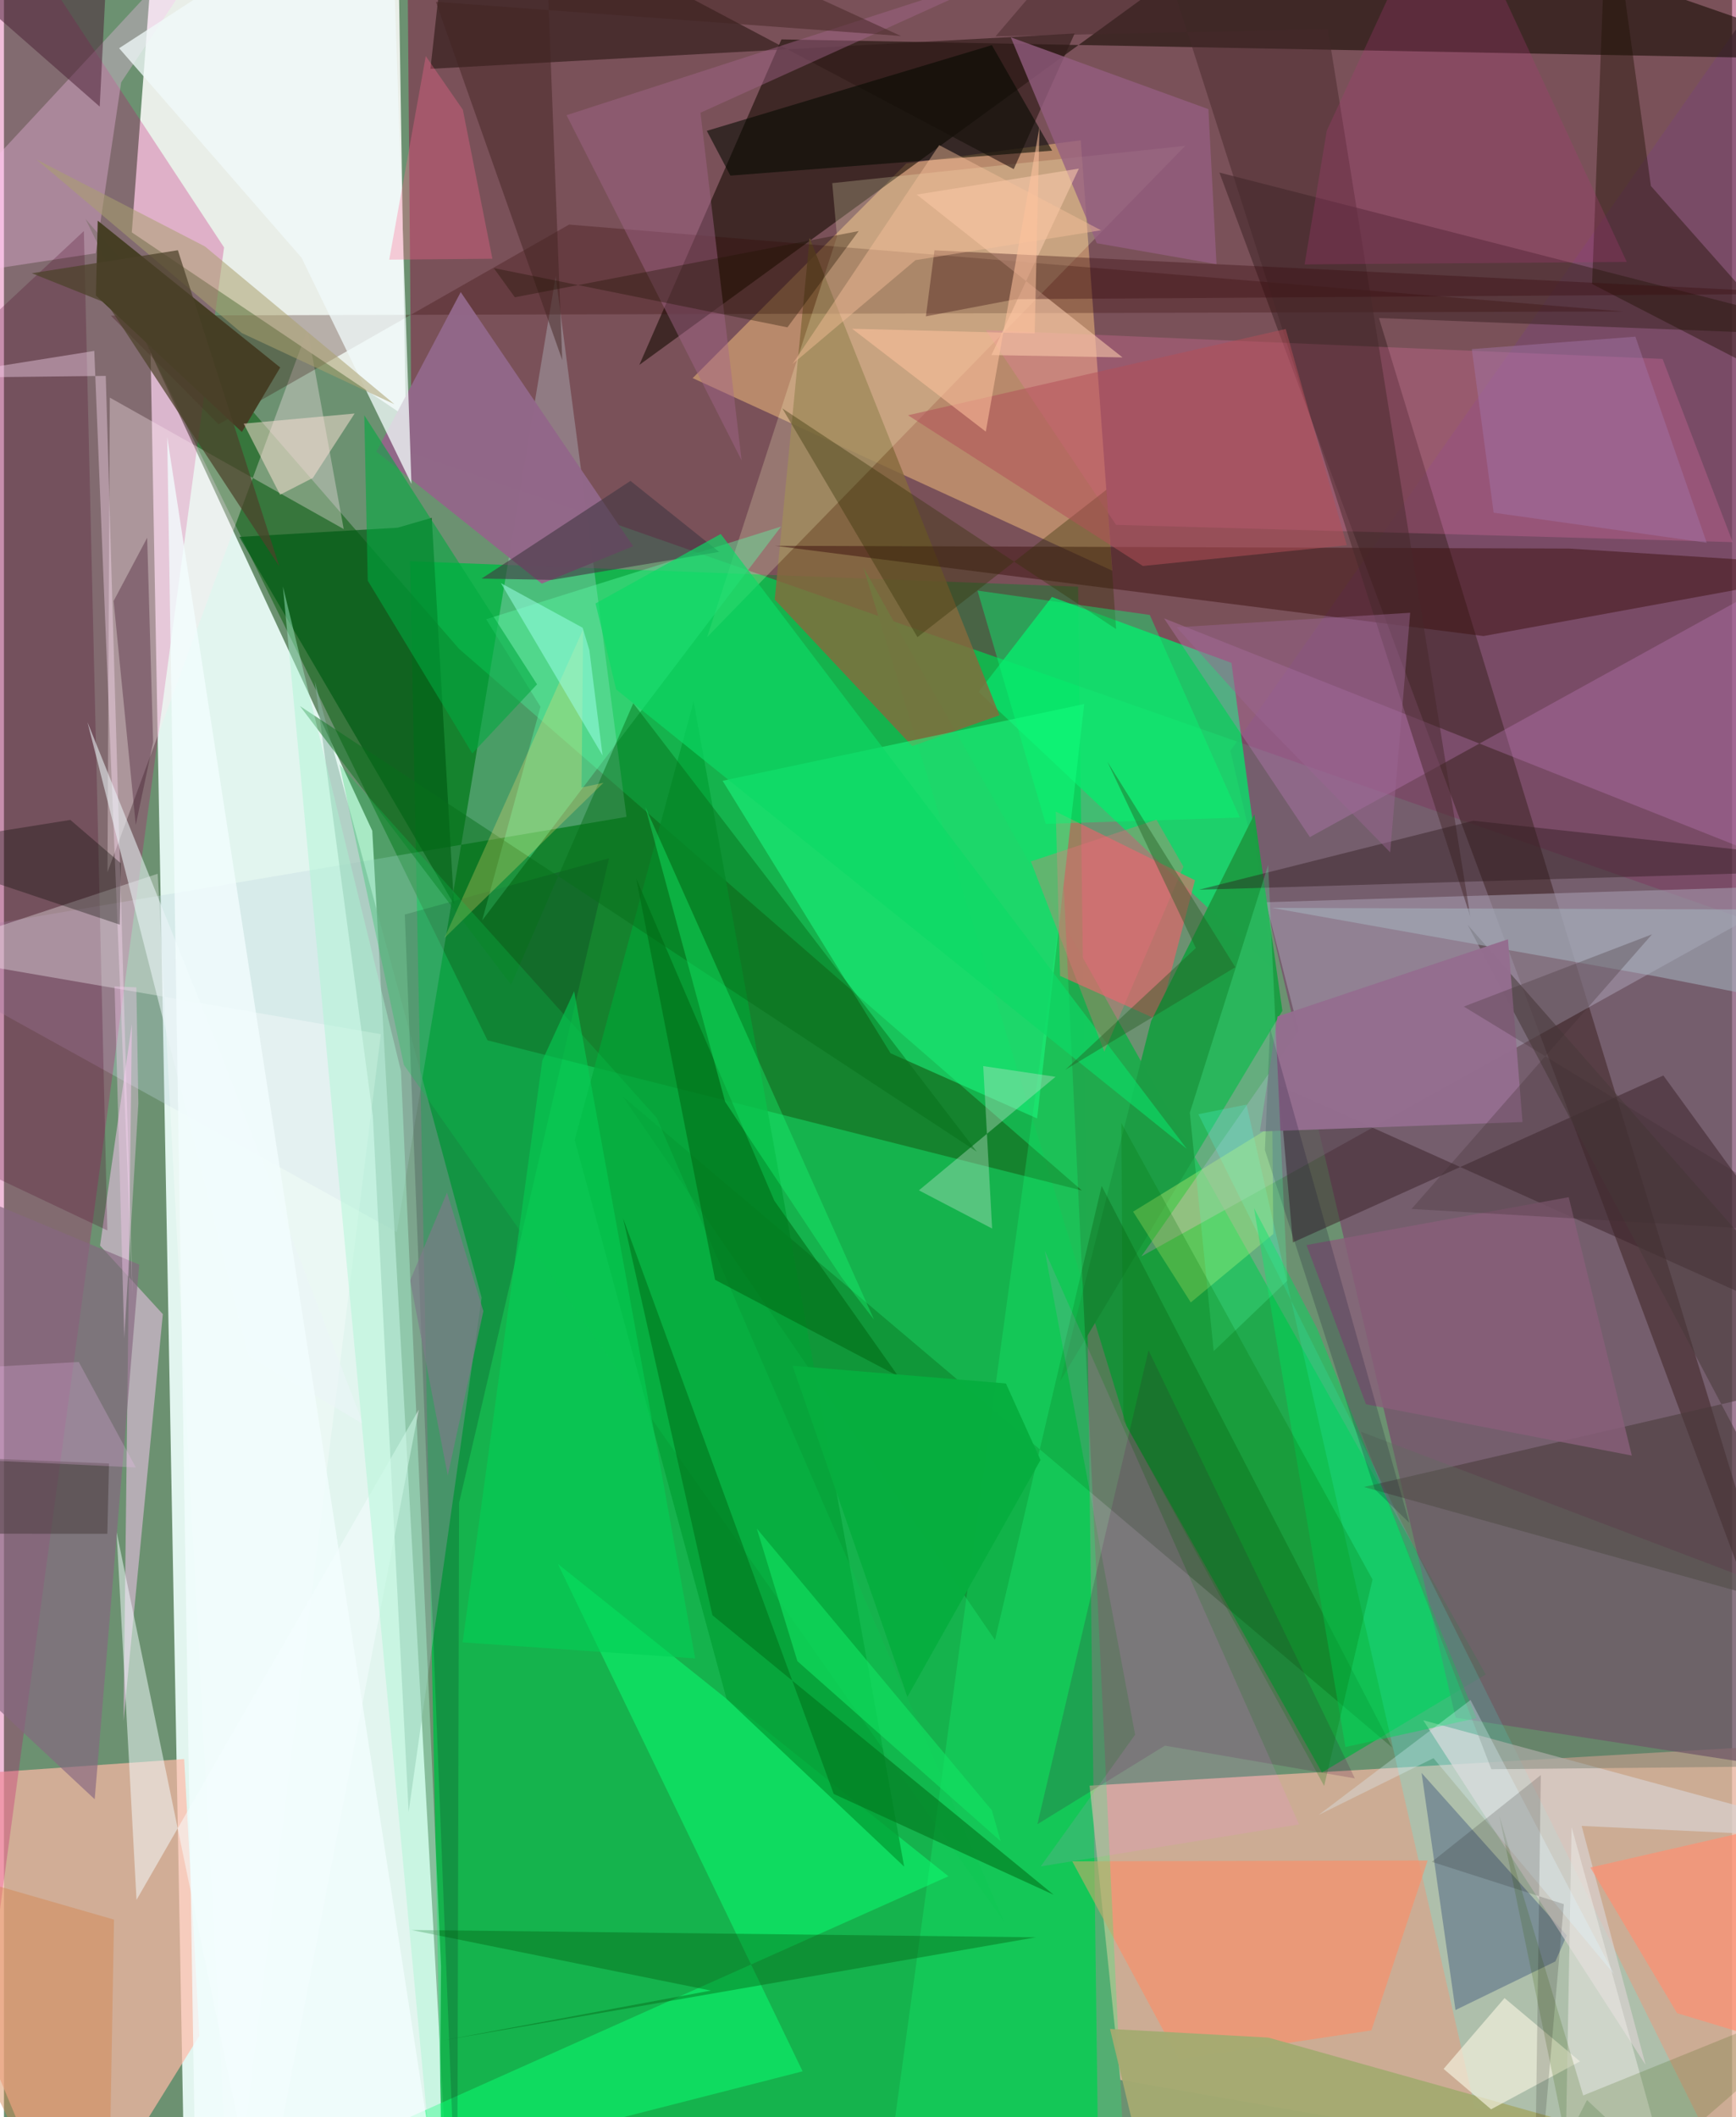 <svg xmlns="http://www.w3.org/2000/svg" width="228" height="278" viewBox="0 0 836 1024"><path fill="#6c9171" d="M0 0h836v1024H0z"/><path fill="#e9fbf7" fill-opacity=".937" d="M87.19 1051.023L70.933 170.556l107.244 231.266L216.27 1086z"/><path fill="#09b847" fill-opacity=".871" d="M519.635 283.769l-323.164-12.31L212.64 1086l316.478-60.155z"/><path fill="#f1f3ef" fill-opacity=".941" d="M194.393 201.574L61.846 112.4 74.898-62h115.28z"/><path fill="#8c003c" fill-opacity=".439" d="M898 464.136L878.711-62l-683.79 7.713 2.307 273.218z"/><path fill="#e5b39d" fill-opacity=".788" d="M525.2 863.652l14.849 142.338 315.454 55.244L898 841.904z"/><path fill="#20aa4d" fill-opacity=".992" d="M415.8 274.492l127.34 415.353 94.46 167.437 79.234-47.416z"/><path fill="#78496c" fill-opacity=".714" d="M891.364-62L593.318 363.14l108.94 467.64L898 860.94z"/><path fill="#ffca80" fill-opacity=".463" d="M520.918 67.843l15.25 208.182-202.992-93.149L436.574 79.023z"/><path fill="#ffbaa7" fill-opacity=".69" d="M94.527 984.668L31.54 1086-62 861.193l149.188-10.407z"/><path fill="#16651b" fill-opacity=".608" d="M220.147 313.813L521.45 575.794l-287.51-72.612L39.444 105.908z"/><path fill="#0ade69" fill-opacity=".808" d="M593.822 320.605l-86.85-31.886-35.44 45.915 142.053 133.804z"/><path fill="#170d05" fill-opacity=".592" d="M307.371 176.507L634.898-62l262.007 90.887-520.77-9.835z"/><path fill="#c1d6df" fill-opacity=".314" d="M266.91 133.56l34.254 261.522L-62 456.406 190.05 595.92z"/><path fill="#c2006c" fill-opacity=".259" d="M-17.785 1041.154l-30.597-977.28L-3.199-47.033l109.68 166.71z"/><path fill="#856a3d" fill-opacity=".812" d="M481.62 345.942l-91.846-230.79-16.915 174.84 66.529 70.857z"/><path fill="#44292a" fill-opacity=".6" d="M898 162.874l-232.803-9.048L898 916.928 587.996 83.456z"/><path fill="#a89db0" fill-opacity=".561" d="M550.238 607.678l76.098-109.18-15.86-62.128 262.007-8.062z"/><path fill="#f16069" fill-opacity=".608" d="M508.83 392.523l2.089 79.492 47.586 21.397 17.675-67.658z"/><path fill="#1bff83" fill-opacity=".525" d="M499.817 540.956L522.593 340.5l-174.937 37.136 81.277 131.803z"/><path fill="#1c9d44" fill-opacity=".98" d="M618.465 488.878l-13.552-95.043-49.975 100.009-43.988 174.192z"/><path fill="#ffebf0" fill-opacity=".337" d="M51.206 192.306l-1.13 229.548 96.764-262.465 17.526 96.494z"/><path fill="#4dfffa" fill-opacity=".231" d="M824.04 1032.924l-112.407-13.406L601.11 534.24l-23.303 4.66z"/><path fill="#f7c7f0" fill-opacity=".525" d="M76.858 635.606L57.82 832.343l4.065-337.078-15.391 107.19z"/><path fill="#89b3a3" fill-opacity=".541" d="M150.367 329.434l28.096 210.463 17.31 336.477L231.08 627.65z"/><path fill="#310400" fill-opacity=".271" d="M783.525 150.66l-731.804 2.017 52.12 52.566 169.563-96.62z"/><path fill="#fffec8" fill-opacity=".22" d="M400.702 88.574l170.785-18.045-231.312 237.608 62.818-193.709z"/><path fill="#ff7bba" fill-opacity=".224" d="M538.007 253.852l-63.003-94.177 327.388 13.92 33.91 88.618z"/><path fill="#3a100d" fill-opacity=".482" d="M373.035 263.984l384.2 1.342L898 274.316l-182.253 33.322z"/><path fill="#3d232b" fill-opacity=".522" d="M616.908 525.132L898 651.287l-95.219-131.113-179.238 80.733z"/><path fill="#004900" fill-opacity=".259" d="M671.574 845.196L531.04 573.602l-51.604 219.595-180.004-262.805z"/><path fill="#0aff71" fill-opacity=".529" d="M456.912 907.484L267.974 756.42l118.388 245.4L57.43 1086z"/><path fill="#005b13" fill-opacity=".682" d="M206.953 250.43l-16.517 4.8-76.555 4.47 103.795 177.645z"/><path fill="#2f1b18" fill-opacity=".639" d="M488.49 81.791l29.47-65.572-311.648 17.075L216.852-62z"/><path fill="#fd8d67" fill-opacity=".616" d="M688.732 899.858l-27.203 82.177L568.403 996l-51.578-95.725z"/><path fill="#926789" fill-opacity=".98" d="M304.398 264.183l-44.209 18.105-80.026-63.836 40.807-77.167z"/><path fill="#493b3a" fill-opacity=".557" d="M885.633 782.689L708.106 447.307 898 663.611l-240.054 55.596z"/><path fill="#fec0f2" fill-opacity=".329" d="M-62 138.756l106.422-16.269L56.71 39.825 124.425-62z"/><path fill="#c47cc0" fill-opacity=".322" d="M898 432.736v-174.7L631.765 404.877 561.21 299.076z"/><path fill="#4c0028" fill-opacity=".247" d="M50.02 595.114L-62 542.107l26.477-361.061 74.183-69.293z"/><path fill="#233c70" fill-opacity=".357" d="M750.525 948.678l-48.312 23.5-16.404-114.673 70.23 78.601z"/><path fill="#d9d2d0" fill-opacity=".702" d="M686.588 832.021l107.616 166.752-30.962-115.637L898 889.473z"/><path fill="#463f25" fill-opacity=".996" d="M44.484 142.957l.879-36.216 88.29 70.996-18.553 31.225z"/><path fill="#0f0917" fill-opacity=".18" d="M220.172 726.878L219.26 1086l-25.347-643.678 98.844-27.23z"/><path fill="#5dffa7" fill-opacity=".388" d="M231.353 445.144l28.212-103.317-26.303-42.327 142.686-44.817z"/><path fill="#03a035" fill-opacity=".773" d="M349.583 821.708l-73.47-270.349 57.528-212.12L435.49 902.815z"/><path fill="#13ff74" fill-opacity=".267" d="M512.725 429.315l-86.13 628.023 75.398-20.05 40.058 10.307z"/><path fill="#fff" fill-opacity=".322" d="M74.368 422.615L109.725 1086l72.598-585.797-224.943-38.868z"/><path fill="#1e0f01" fill-opacity=".408" d="M898 204.28l-129.704-66.907L775.821-62l20.925 151.96z"/><path fill="#46292b" fill-opacity=".478" d="M479.675 17.597l160.778-3.55 68.954 429.428L547.667-62z"/><path fill="#a4aa71" fill-opacity=".957" d="M611.663 985.502l-76.588-4.185 18.03 75.24 330.308 5.2z"/><path fill="#050a00" fill-opacity=".573" d="M340.023 63.289l137.9-41.46 29.161 51.043L351.421 84.94z"/><path fill="#045e11" fill-opacity=".396" d="M499.244 937.004l-286.879 49.879L341.95 962.77l-144.895-29.317z"/><path fill="#dfff77" fill-opacity=".329" d="M546.258 586.042l27.897 43.89 39.918-33.102-.465-52.27z"/><path fill="#955f82" fill-opacity=".765" d="M528.677 117.641l-41.59-99.596 95.59 34.747 3.918 74.989z"/><path fill="#f6fdff" fill-opacity=".506" d="M64.136 918.895l-9.66-177.972 69.909 338.903 76.31-398.048z"/><path fill="#f0f9f9" fill-opacity=".769" d="M143.96 124.648L55.715 23.323 187.004-62l10.13 296.034z"/><path fill="#a4658b" fill-opacity=".447" d="M356.853 222.635L336.96 54.521l152.696-69.188-217.49 70.38z"/><path fill="#433742" fill-opacity=".604" d="M303.1 232.59l-72.057 47.255 34.125.62 80.827-13.537z"/><path fill="#0dda66" fill-opacity=".671" d="M346.753 258.266l225.494 297.407-276.083-222.221-9.975-41.574z"/><path fill="#490039" fill-opacity=".18" d="M561.632 844.307l91.907 15.837-99.823-207.036-53.762 229.204z"/><path fill="#343108" fill-opacity=".373" d="M538.036 304.281l-4.68-67.436-91.429 71.316-65.358-110.628z"/><path fill="#00d95a" fill-opacity=".478" d="M648.961 844.992l63.372-13.954-77.068-188.498-30.541-58.25z"/><path fill="#866781" fill-opacity=".655" d="M-62 558.446v212.853l105.898 98.939 21.515-258.59z"/><path fill="#f6c8a9" fill-opacity=".596" d="M520.012 81.55l-42.311 90.187 63.424 1.135-99.541-78.768z"/><path fill="#f4f1de" fill-opacity=".671" d="M725.937 966.406l-29.475 34.25 22.964 19.54 43.008-23.178z"/><path fill="#a4b0bd" fill-opacity=".569" d="M898 491.505l-98.188-19.16-186.413-33.247 283.612.96z"/><path fill="#ff8f72" fill-opacity=".694" d="M880.762 877.296l-113.296 25.96 41.94 70.44 84.574 25.566z"/><path fill="#bae2c9" fill-opacity=".392" d="M442.63 575.732l66.091-54.925-34.977-5.176 4.306 78.574z"/><path fill="#370a0c" fill-opacity=".349" d="M446 153.004l43.44-8.282 387.187-2.646-426.47-21.012z"/><path fill="#2c1a1b" fill-opacity=".412" d="M842.366 422.399l-264.201 7.923 132.641-33.365L889.95 416.47z"/><path fill="#086f1a" fill-opacity=".471" d="M470.636 557.045l-327.428-215.53 102.117 134.74 59.122-136.11z"/><path fill="#ffe075" fill-opacity=".271" d="M279.415 380.89l10.604-2.266-76.925 75.056 67.098-149.227z"/><path fill="#03d056" fill-opacity=".576" d="M260.425 512.988l15.421-33.578 58.54 322.699-112.505-7.754z"/><path fill="#fce1d5" fill-opacity=".506" d="M133.577 239.29l15.867-8.139 20.197-31.14-53.649 4.889z"/><path fill="#b34f59" fill-opacity=".514" d="M437.362 200.848l182.712-41.737 29.546 104.595-98.627 10.039z"/><path fill="#06fa74" fill-opacity=".408" d="M554.331 297.428l-83.358-11.782 32.993 112.844 93.917-3.074z"/><path fill="#40162b" fill-opacity=".357" d="M53.047 290.695l16.237-30.579 2.883 98.907-8.393 39.966z"/><path fill="#0bc74f" fill-opacity=".267" d="M162.332 369.75l31.116 145.266L483.85 929.564 315.79 540.69z"/><path fill="#885e79" fill-opacity=".816" d="M756.986 579.038l-126.863 23.137 28.79 77.027 128.604 24.805z"/><path fill="#00741b" fill-opacity=".596" d="M342.742 781.225l165.082 135.213L401.42 867.67 299.524 589.242z"/><path fill="#d38750" fill-opacity=".455" d="M-62 895.202L32.417 1086l18.373-18.729 2.45-138.828z"/><path fill="#00aa40" fill-opacity=".573" d="M226.573 364.418l31.32-33.42-83.575-130.143 1.672 79.978z"/><path fill="#ffe1f7" fill-opacity=".38" d="M43.7 169.728L-38.33 182.8l87.578-.99 12.938 444.28z"/><path fill="#946d8f" fill-opacity=".988" d="M607.574 547.271l8.555-55.64 111.474-37.336 7.025 88.386z"/><path fill="#4a1f34" fill-opacity=".518" d="M-27.357.677L52.027-62 46.328 51.56-62-43.466z"/><path fill="#af3a78" fill-opacity=".267" d="M629.219 127.887L639.93 63.23 697.775-62l87.292 188.696z"/><path fill="#ebf4f8" fill-opacity=".565" d="M118.38 655.903L40.42 349.33l64.454 160.097 68.947 179.36z"/><path fill="#006813" fill-opacity=".549" d="M344.032 619.006l88.621 46.667-59.952-84.905-66.847-155.904z"/><path fill="#432321" fill-opacity=".486" d="M433.92 17.41L260.978-62l9.11 236.146L208.944.883z"/><path fill="#0b0a05" fill-opacity=".333" d="M56.553 417.552l-.51 29.669-109.923-36.91 85.996-13.747z"/><path fill="#aaa06f" fill-opacity=".537" d="M97.22 119.187L15.594 77.05l99.468 84.042 73.825 34.415z"/><path fill="#ec6f7c" fill-opacity=".345" d="M496.796 416.649l35.53 92.02 38.281-89.48-13.073-22.735z"/><path fill="#fec29e" fill-opacity=".553" d="M500.97 61.43l-25.98 147.343-64.632-49.759 88.276 2.24z"/><path fill="#18f970" fill-opacity=".369" d="M310.25 390.262l38.65 142.653 56.423 85.04 15.593 20.315z"/><path fill="#ff82fa" fill-opacity=".129" d="M501.564 902.701l124.984-20.297-123.023-277.499 43.693 234.112z"/><path fill="#9bffe8" fill-opacity=".518" d="M283.192 314.391l6.405 51.02-49.17-83.358 39.521 21.56z"/><path fill="#ff6993" fill-opacity=".318" d="M186.39 125.591l49.89-.45-14.286-72.071-17.927-25.919z"/><path fill="#1d1400" fill-opacity=".345" d="M413.499 111.747l-166.347 32.036-10.188-14.125 142.059 28.664z"/><path fill="#f3fdfe" fill-opacity=".773" d="M185.758 1086l-92.807-11.098L78.973 211.35l131.499 852.979z"/><path fill="#edece8" fill-opacity=".506" d="M758.378 883.688l-2.792 152.027 10.247-20.006 39.321 36.848z"/><path fill="#f9cdf1" fill-opacity=".392" d="M65.021 533.697l-6.82 113.474-4.69-170.09 10.539.459z"/><path fill="#a174a6" fill-opacity=".471" d="M823.746 262.499l-103.08-14.526-10.57-79.116 79.147-6.023z"/><path fill="#7d7b88" fill-opacity=".667" d="M214.323 576.829l17.604 57.316-17.23 79.486-18.208-94.306z"/><path fill="#11e664" fill-opacity=".596" d="M383.842 803.453l98.342 87.071-4.279-14.936-113.693-136.26z"/><path fill="#5f6d5f" fill-opacity=".361" d="M898 784.142l-22.103 70.026-156.333 1.542-63.13-163.257z"/><path fill="#0f0a2c" fill-opacity=".204" d="M612.482 497.304l67.355 239.195-16.743-16.272L610.01 556.24z"/><path fill="#46393a" fill-opacity=".498" d="M-62 741.737v-38.544l112.813 4.648-.797 34.01z"/><path fill="#365b00" fill-opacity=".184" d="M764.004 1075.564l-40.561-197.176 40.551 135.104L898 959.28z"/><path fill="#50ffa5" fill-opacity=".251" d="M585.229 653.49l35.628-34.073-9.284-201.033-37.877 119.792z"/><path fill="#245c22" fill-opacity=".416" d="M513.469 517.406l82.226-49.59-61.867-99.354 42.765 90.066z"/><path fill="#9b6693" fill-opacity=".467" d="M604.225 344.363l-36.89-40.951 112.952-7.044-9.669 115.87z"/><path fill="#4c422a" fill-opacity=".722" d="M84.14 121.03l49.065 152.92-83.446-127.253-36.275-14.542z"/><path fill="#007607" fill-opacity=".227" d="M662.069 763.958L540.566 543.15l.975 143.643 97.131 177.003z"/><path fill="#fbc19d" fill-opacity=".424" d="M440.976 125.826l89.754-14.447-78.294-41.174-70.964 105.854z"/><path fill="#a9f7d2" fill-opacity=".443" d="M192.073 518.061l-57.124-234.4L210.522 1086l.924-134.94z"/><path fill="#412f32" fill-opacity=".286" d="M680.954 584.729L886.3 596.71 706.25 486.84l91.037-34.943z"/><path fill="#07ae3f" fill-opacity=".976" d="M437.056 820.74l-55.543-160.168 103.209 8.555 16.728 37.052z"/><path fill="#f5bef4" fill-opacity=".239" d="M63.799 709.755l-83.052-3.965L-62 664.176l98.205-5.424z"/><path fill="#def6ff" fill-opacity=".306" d="M691.57 850.36l-55.576 27.47 73.5-55.597 69.49 132.68z"/><path fill="#0b0004" fill-opacity=".153" d="M754.626 920.978l-63.849-20.48 52.715-41.957L740.265 1086z"/></svg>